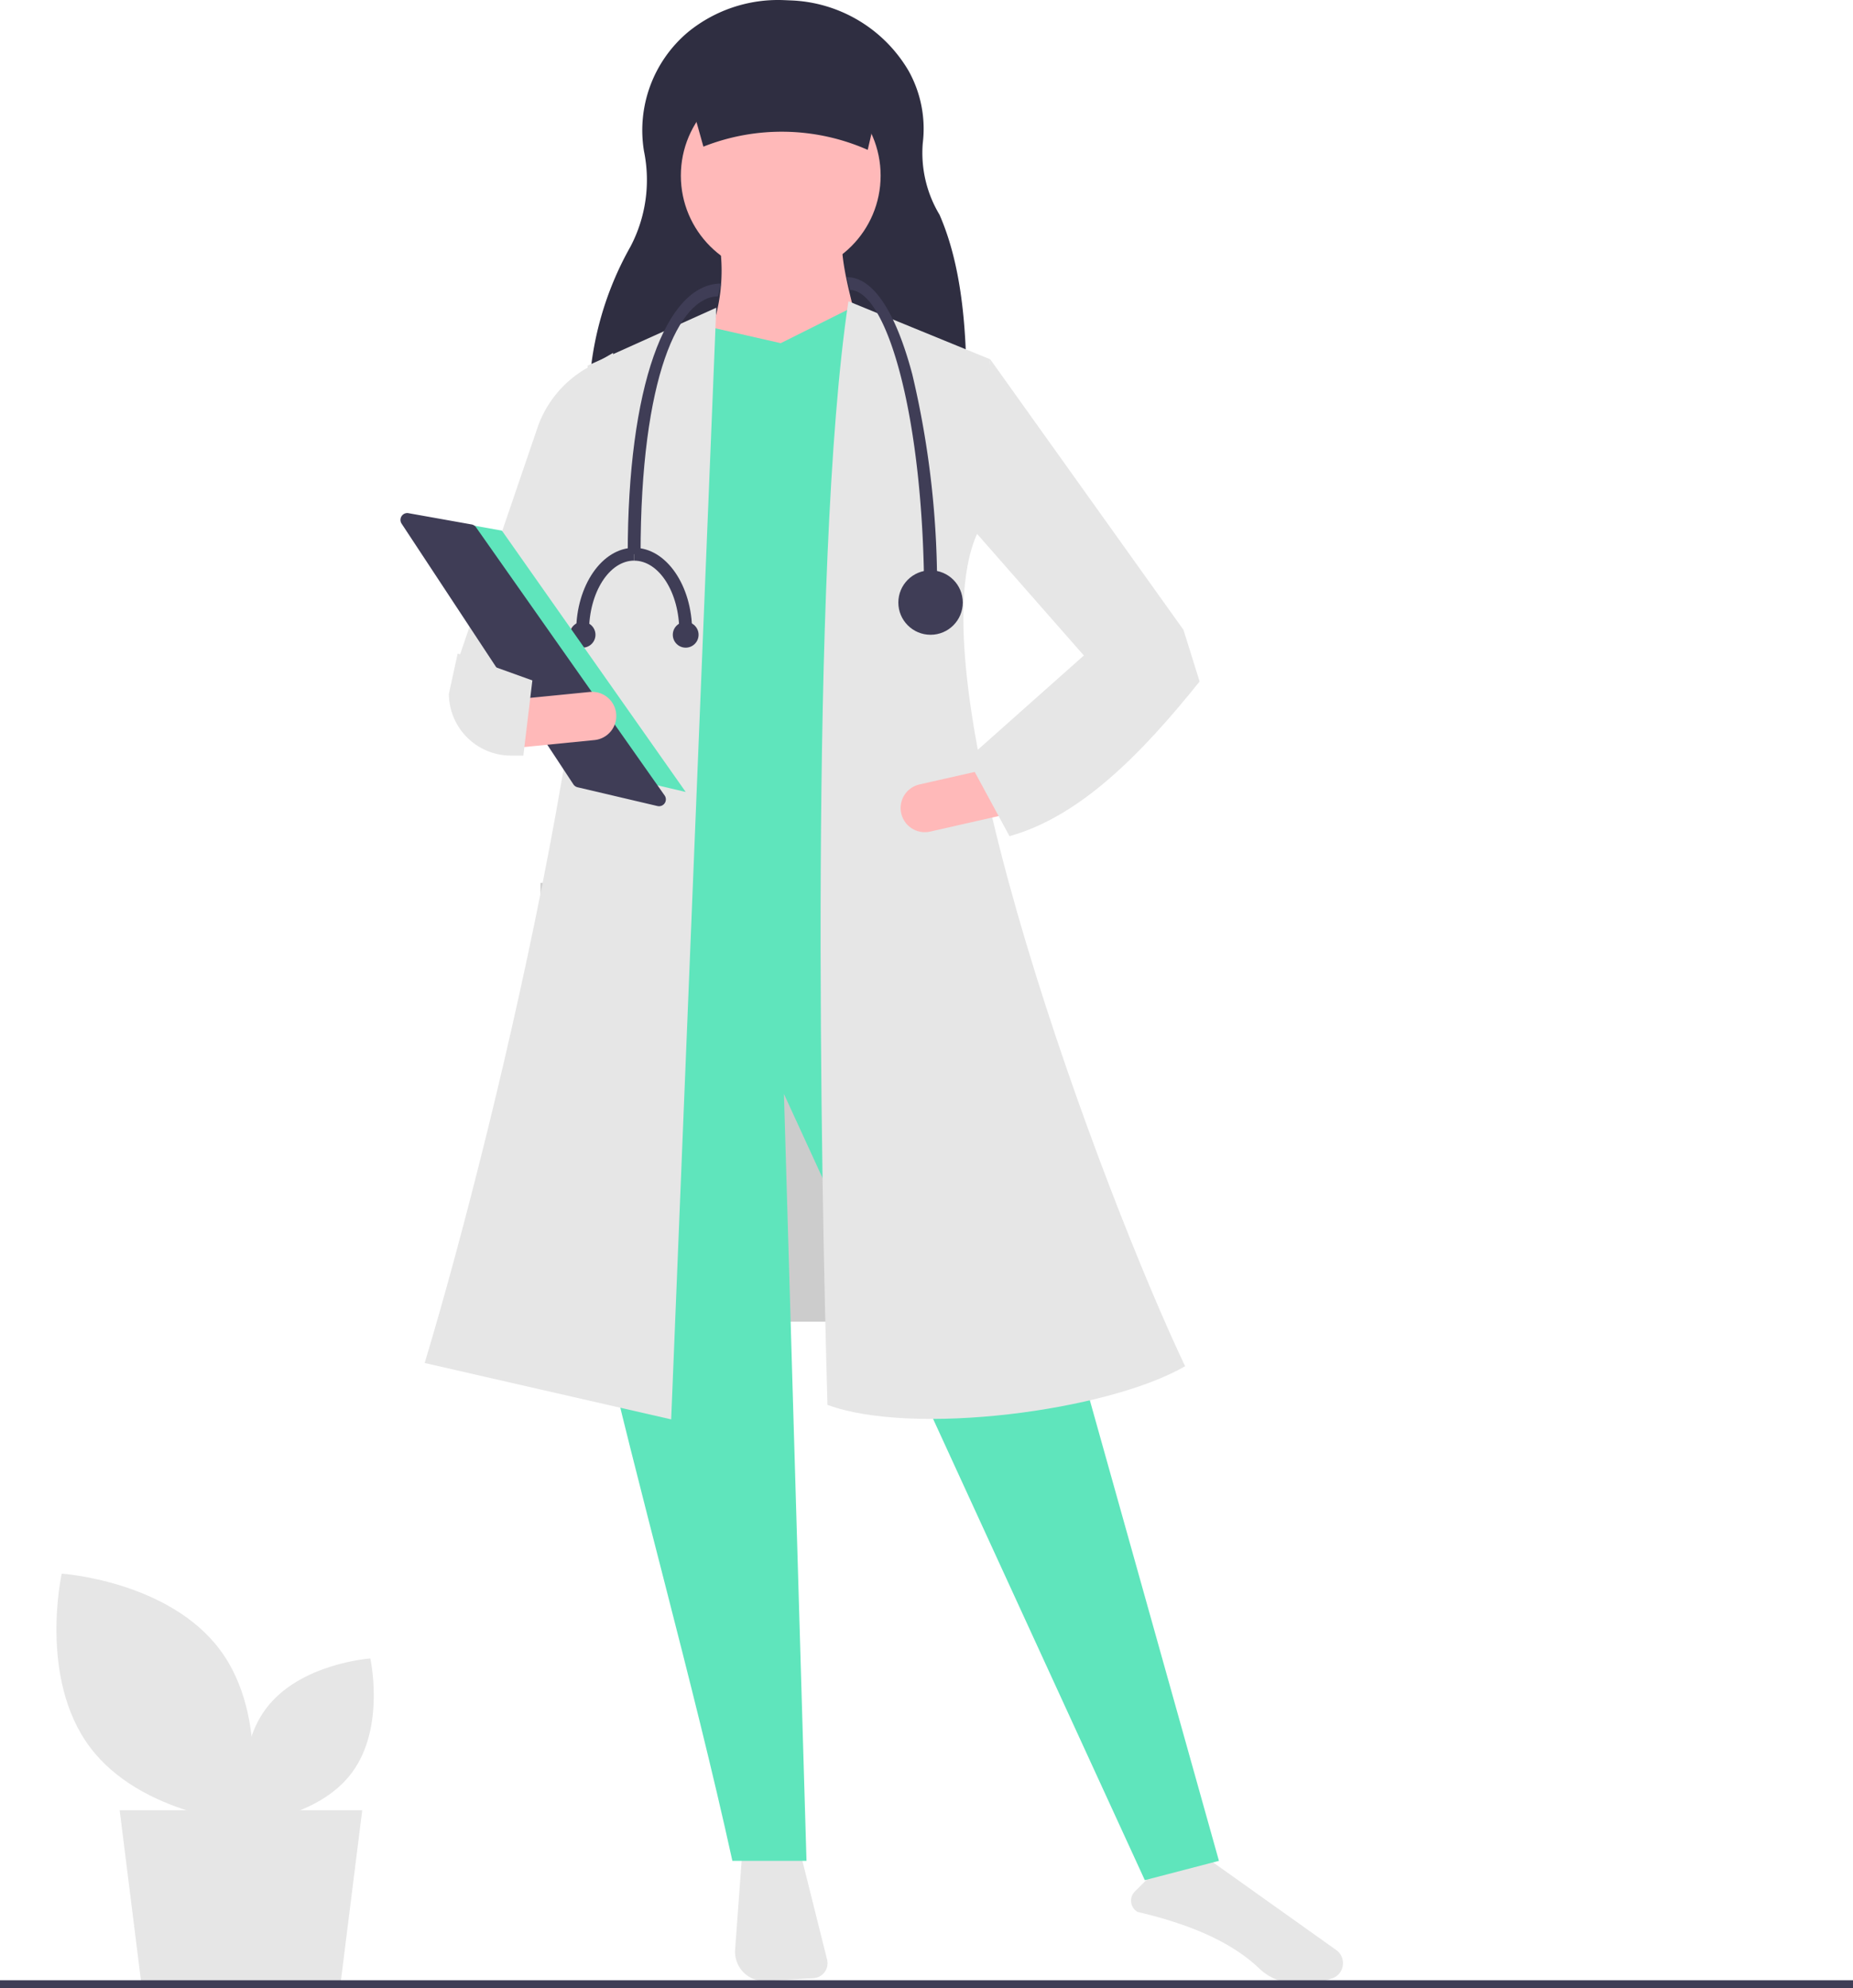 <svg xmlns="http://www.w3.org/2000/svg" width="187.5" height="201.175" viewBox="0 0 187.5 201.175">
  <g id="undraw_medical_research_qg4d" transform="translate(0 -20.448)">
    <rect id="Rectangle_566" data-name="Rectangle 566" width="39.697" height="44.389" transform="translate(54.695 109.785)" fill="#ccc"/>
    <path id="Path_739" data-name="Path 739" d="M55.932,545.322H35.722L33.557,528H58.1Z" transform="translate(-21.447 -324.385)" fill="#e6e6e6"/>
    <path id="Path_740" data-name="Path 740" d="M379.507,701.755l-.682,9.323a2.968,2.968,0,0,0,3.14,3.179l4.789-.29a1.514,1.514,0,0,0,1.377-1.878l-2.658-10.633Z" transform="translate(-304.44 -493.365)" fill="#e6e6e6"/>
    <path id="Path_741" data-name="Path 741" d="M490.532,707.522c5.636,1.318,9.662,3.193,12.307,5.729a5.426,5.426,0,0,0,3.473,1.489,8.877,8.877,0,0,0,4.034-.554h0a1.6,1.6,0,0,0,.947-1.318,1.627,1.627,0,0,0-.682-1.5l-13.367-9.511-5.678,2.271-1.324,1.325a1.312,1.312,0,0,0,.289,2.073Z" transform="translate(-375.409 -493.618)" fill="#e6e6e6"/>
    <path id="Path_742" data-name="Path 742" d="M376,222.729l-38.208-.354a32.639,32.639,0,0,1,4.221-15.92,14.5,14.5,0,0,0,1.371-9.652,12.977,12.977,0,0,1,4.488-12.086,14.405,14.405,0,0,1,9.687-3.205l.742.031a14.438,14.438,0,0,1,11.862,7.135A12.027,12.027,0,0,1,371.59,196a12.132,12.132,0,0,0,1.693,7.218C375.621,208.557,376.128,215.383,376,222.729Z" transform="translate(-278.219 -161.051)" fill="#2f2e41"/>
    <path id="Path_743" data-name="Path 743" d="M396.122,536.361l-7.5,1.956-36.516-79.552,2.282,77.6h-7.5c-8.013-36.507-22.48-78.639-15.976-91.941l38.8-2.282Z" transform="translate(-272.781 -327.63)" fill="#5fe5bc"/>
    <circle id="Ellipse_10" data-name="Ellipse 10" cx="10.107" cy="10.107" r="10.107" transform="translate(68.894 28.11)" fill="#ffb9b9"/>
    <path id="Path_744" data-name="Path 744" d="M386.576,261.446l-16.628-.978a18.273,18.273,0,0,0,1.63-10.759h12.389C383.94,252.332,385.245,256.871,386.576,261.446Z" transform="translate(-298.772 -204.645)" fill="#ffb9b9"/>
    <path id="Path_745" data-name="Path 745" d="M207.543,172.584l-36.515,2.608,3.749-64.717,6.358-1.793,7.173,1.63,7.173-3.586,4.564,1.63Z" transform="translate(-109.307 -55.141)" fill="#5fe5bc"/>
    <path id="Path_746" data-name="Path 746" d="M316.743,380.257,291.8,374.552c7.416-24.594,20.777-80.857,16.465-100.907l13.041-5.869Z" transform="translate(-248.828 -216.193)" fill="#e6e6e6"/>
    <path id="Path_747" data-name="Path 747" d="M310.744,317.267l-9.455-5.869,8.063-23.616a11.141,11.141,0,0,1,4.87-5.784l2.716-1.573-1.63,23.8Z" transform="translate(-254.891 -224.277)" fill="#e6e6e6"/>
    <path id="Path_748" data-name="Path 748" d="M439.689,373.724c-7.872,4.554-27.55,7.093-36.189,3.912-.636-22.221-1.883-85.075,2.119-111.666l14.345,5.869-1.3,17.606C411.8,304.505,431.716,356.962,439.689,373.724Z" transform="translate(-319.771 -215.038)" fill="#e6e6e6"/>
    <path id="Path_749" data-name="Path 749" d="M292.751,154.436l-8.8-2.934-11.737-13.368,1.956-16.954,19.562,27.387Z" transform="translate(-173.974 -64.38)" fill="#e6e6e6"/>
    <path id="Path_750" data-name="Path 750" d="M425.3,401.368a2.449,2.449,0,0,0,2.925,1.845l7.472-1.692-1.08-4.77-7.473,1.692A2.446,2.446,0,0,0,425.3,401.368Z" transform="translate(-334.107 -298.623)" fill="#ffb9b9"/>
    <path id="Path_751" data-name="Path 751" d="M382.534,208.5a21.532,21.532,0,0,0-16.628-.326l-2.282-8.151H384.49Z" transform="translate(-294.731 -172.888)" fill="#2f2e41"/>
    <path id="Path_752" data-name="Path 752" d="M444.029,371.16l4.238,7.825c7.129-1.988,13.307-8.257,19.236-15.65l-1.63-5.217-10.107,2.608Z" transform="translate(-346.118 -273.932)" fill="#e6e6e6"/>
    <path id="Path_753" data-name="Path 753" d="M419.28,291.8h-1.3c0-18.445-3.8-31.3-7.5-31.3l-.326-1.3c3.319,0,5.435,5.35,6.626,9.838A92.857,92.857,0,0,1,419.28,291.8Z" transform="translate(-324.466 -210.708)" fill="#3f3d56"/>
    <path id="Path_754" data-name="Path 754" d="M350.022,288.388h-1.3c0-16.893,3.824-27.387,9.455-27.387l-.326,1.3C353.952,262.305,350.022,270.37,350.022,288.388Z" transform="translate(-285.204 -211.863)" fill="#3f3d56"/>
    <circle id="Ellipse_11" data-name="Ellipse 11" cx="3.26" cy="3.26" r="3.26" transform="translate(90.901 78.156)" fill="#3f3d56"/>
    <path id="Path_755" data-name="Path 755" d="M335.567,343.559h-1.3c0-4.674,2.633-8.477,5.869-8.477v1.3C337.615,336.386,335.567,339.6,335.567,343.559Z" transform="translate(-275.965 -259.209)" fill="#3f3d56"/>
    <path id="Path_756" data-name="Path 756" d="M356.394,343.559h-1.3c0-3.955-2.048-7.173-4.564-7.173v-1.3C353.761,335.082,356.394,338.885,356.394,343.559Z" transform="translate(-286.359 -259.209)" fill="#3f3d56"/>
    <circle id="Ellipse_12" data-name="Ellipse 12" cx="1.304" cy="1.304" r="1.304" transform="translate(68.079 83.372)" fill="#3f3d56"/>
    <circle id="Ellipse_13" data-name="Ellipse 13" cx="1.304" cy="1.304" r="1.304" transform="translate(57.646 83.372)" fill="#3f3d56"/>
    <path id="Path_757" data-name="Path 757" d="M118.177,165.193l8.137,1.453,18.6,26.444-9.88-2.325Z" transform="translate(-75.529 -92.509)" fill="#5fe5bc"/>
    <path id="Path_758" data-name="Path 758" d="M285.693,325.347a.692.692,0,0,0-.568,1.072L302.509,352.8a.69.69,0,0,0,.419.292l8.088,1.9a.691.691,0,0,0,.723-1.07l-19.087-27.139a.687.687,0,0,0-.444-.283l-6.386-1.14A.747.747,0,0,0,285.693,325.347Z" transform="translate(-244.488 -252.987)" fill="#3f3d56"/>
    <path id="Path_759" data-name="Path 759" d="M316.949,376.242l.483,4.867,7.624-.757a2.445,2.445,0,1,0-.483-4.867Z" transform="translate(-264.9 -285.023)" fill="#ffb9b9"/>
    <path id="Path_760" data-name="Path 760" d="M298.578,368.818a6.289,6.289,0,0,0,6.282,6.247h1.254l.913-7.606-7.557-2.72Z" transform="translate(-253.158 -278.163)" fill="#e6e6e6"/>
    <path id="Path_766" data-name="Path 766" d="M191.921,640.241c5.2,6.969,16.006,7.7,16.006,7.7s2.365-10.565-2.839-17.535-16.006-7.7-16.006-7.7S186.717,633.272,191.921,640.241Z" transform="translate(-182.835 -443.034)" fill="#e6e6e6"/>
    <path id="Path_767" data-name="Path 767" d="M252.024,658.063c-3.434,4.6-10.562,5.083-10.562,5.083s-1.561-6.972,1.873-11.57,10.562-5.083,10.562-5.083S255.457,653.464,252.024,658.063Z" transform="translate(-216.428 -458.236)" fill="#e6e6e6"/>
    <rect id="Rectangle_572" data-name="Rectangle 572" width="187.5" height="0.809" transform="translate(0 220.814)" fill="#3f3d56"/>
  </g>
</svg>
